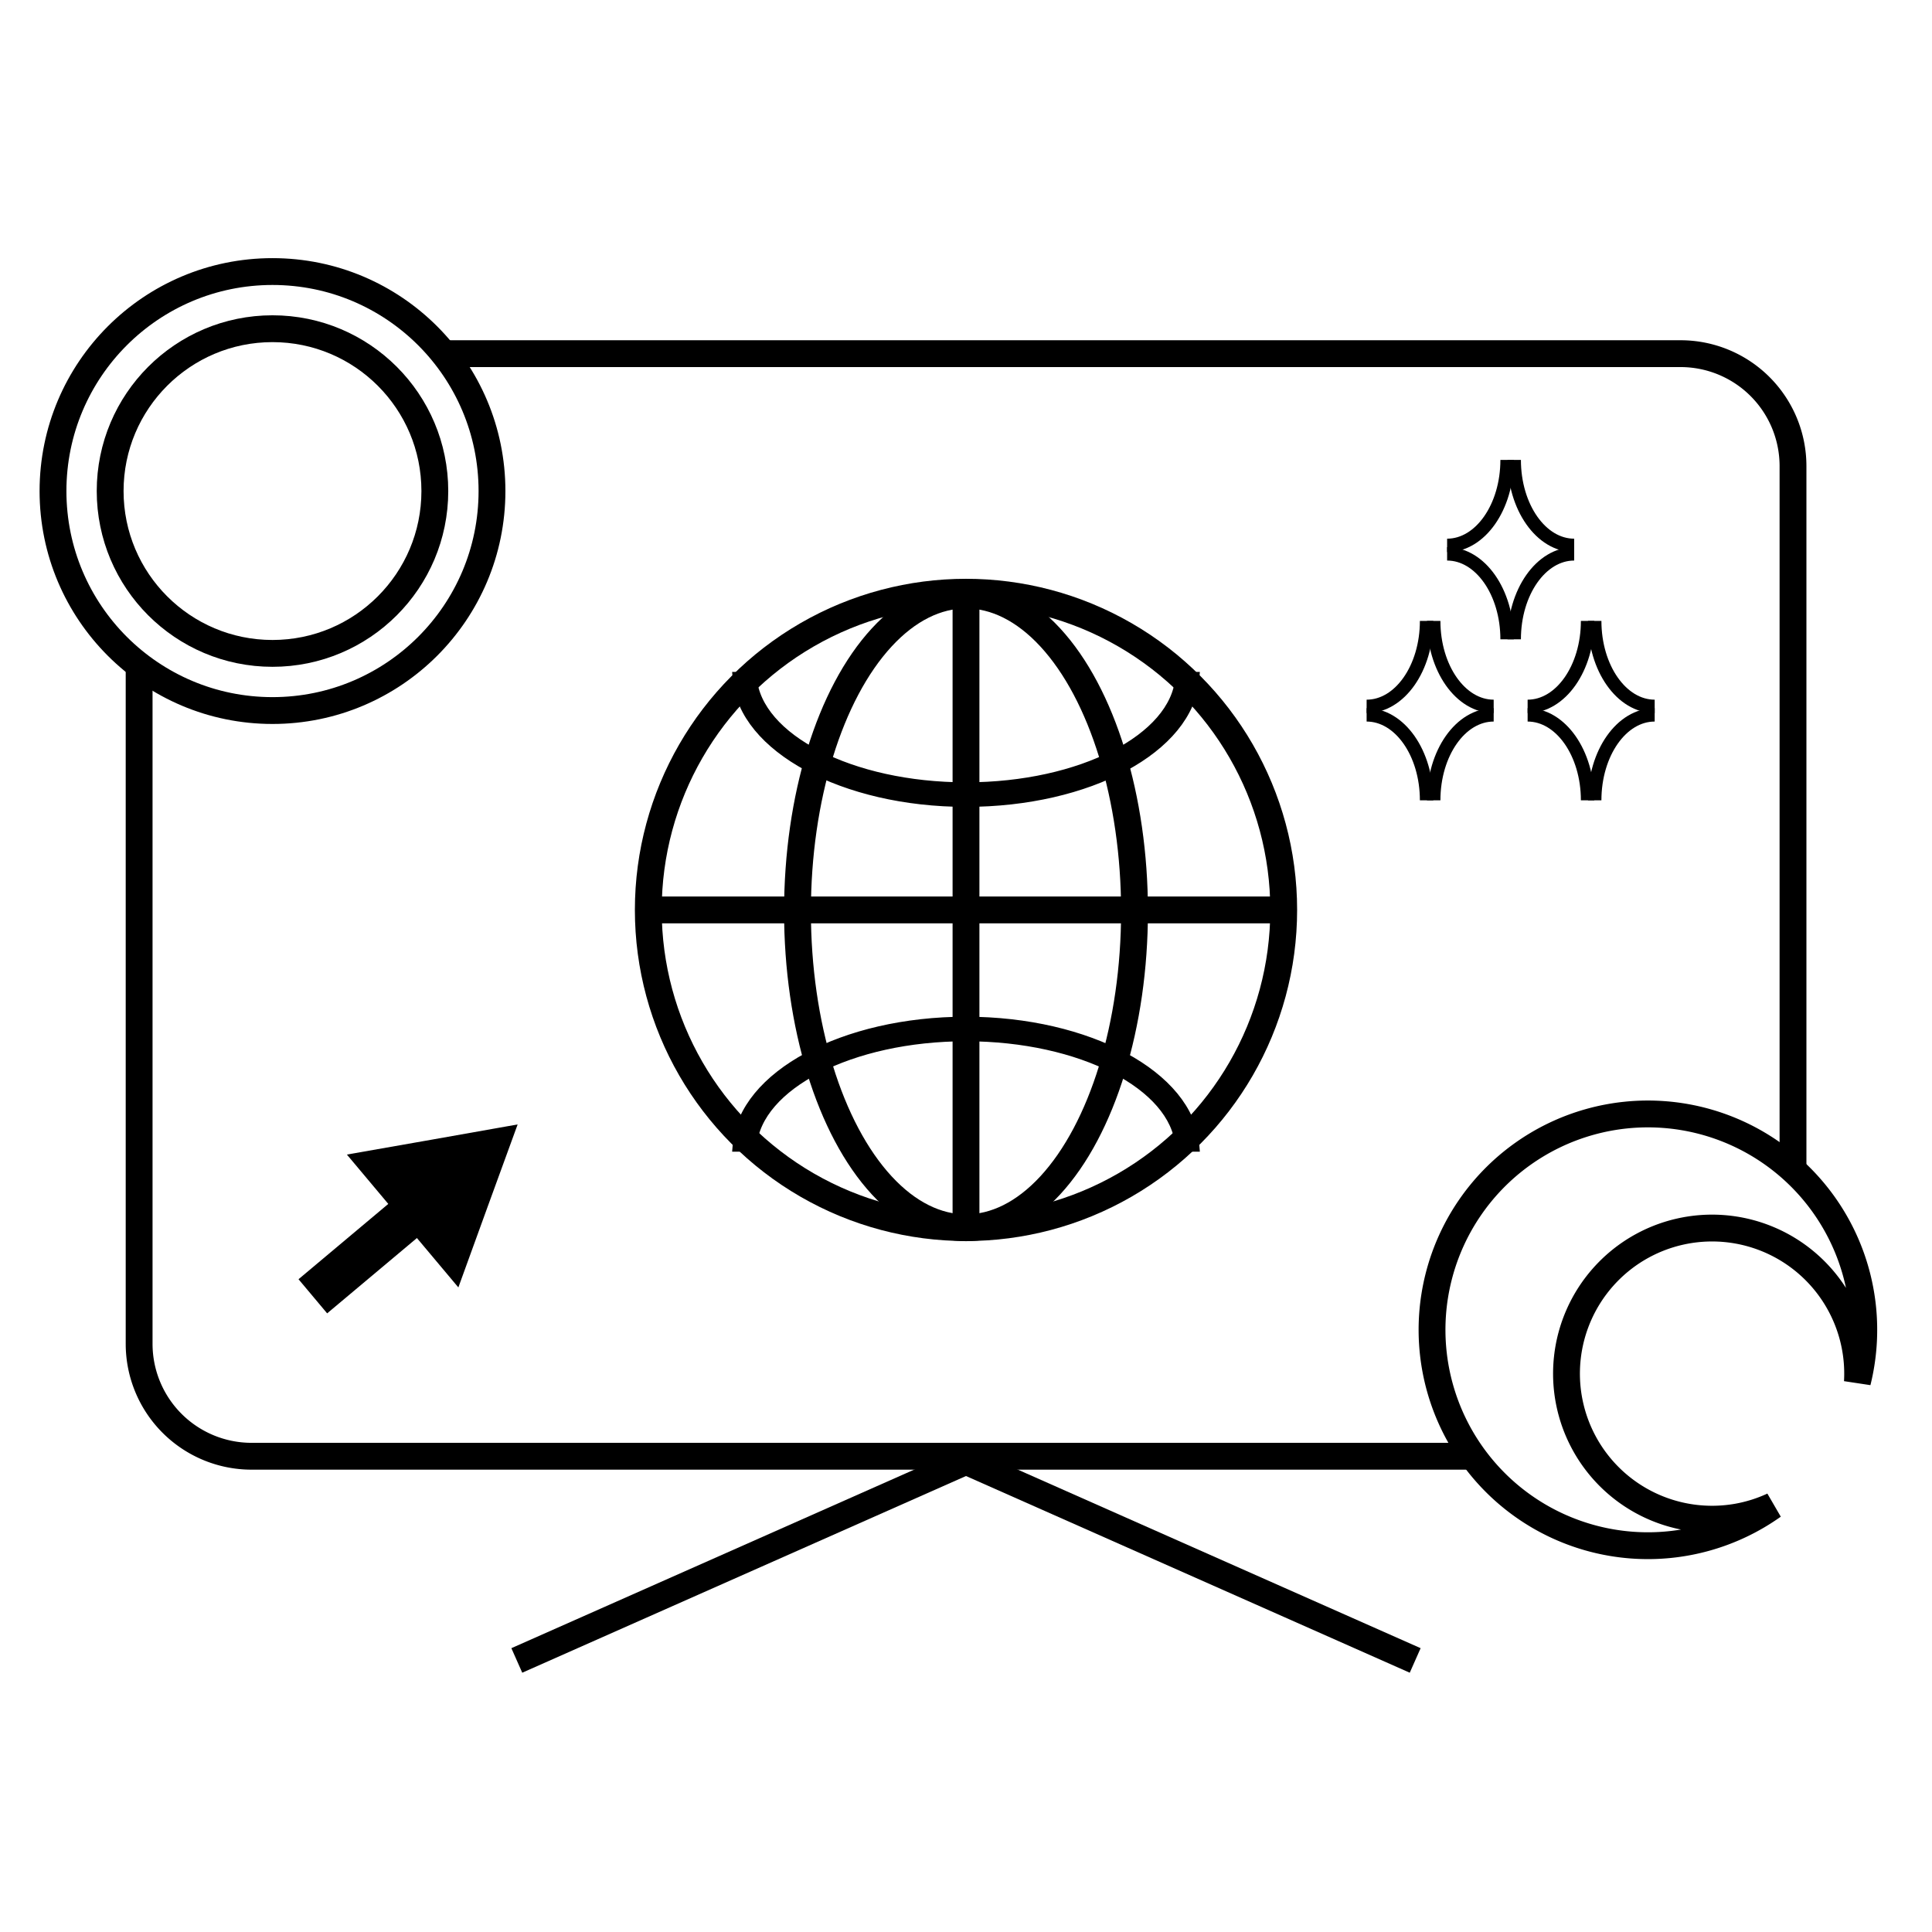 <svg id="Layer_1" data-name="Layer 1" xmlns="http://www.w3.org/2000/svg" viewBox="0 0 144 144"><defs><style>.cls-1,.cls-3{fill:none;}.cls-1,.cls-2,.cls-3,.cls-4{stroke:#000;stroke-miterlimit:10;}.cls-1{stroke-width:2px;}.cls-4{stroke-width:0.25px;}</style></defs><title>im-assets</title><line class="cls-1" x1="72" y1="108.92" x2="38.52" y2="123.76"/><line class="cls-1" x1="72" y1="108.92" x2="105.48" y2="123.76"/><path d="M18.74,107.54a7.38,7.38,0,0,1-7.37-7.37V50.51a16.54,16.54,0,0,1-2-1.57v51.23a9.38,9.38,0,0,0,9.37,9.37H110.6a16.09,16.09,0,0,1-1.69-2Z"/><path d="M125.26,25.36H32.38a16.56,16.56,0,0,1,1.64,2h91.25a7.38,7.38,0,0,1,7.37,7.37V86.31a16.09,16.09,0,0,1,2,2.18V34.73A9.38,9.38,0,0,0,125.26,25.36Z"/><circle class="cls-1" cx="72" cy="67.82" r="23.68"/><line class="cls-1" x1="72" y1="43.21" x2="72" y2="91.7"/><line class="cls-1" x1="48.32" y1="67.82" x2="95.68" y2="67.82"/><ellipse class="cls-1" cx="72" cy="67.93" rx="12.56" ry="23.58"/><path class="cls-2" d="M88.09,50.58c-.4,4.57-7.46,8.23-16.09,8.23s-15.68-3.66-16.09-8.23h-.8c.39,5,7.8,9.06,16.89,9.06s16.5-4,16.89-9.06Z"/><path class="cls-2" d="M55.11,85.34h.8c.4-4.57,7.46-8.23,16.09-8.23s15.68,3.66,16.09,8.23h.8c-.39-5-7.8-9.06-16.89-9.06S55.5,80.31,55.11,85.34Z"/><circle class="cls-1" cx="20.31" cy="36.6" r="16.36"/><circle class="cls-1" cx="20.31" cy="36.6" r="12.1"/><path class="cls-1" d="M129.53,113.06A10.85,10.85,0,1,1,138.44,103a16.09,16.09,0,1,0-6.29,9.23A10.8,10.8,0,0,1,129.53,113.06Z"/><path class="cls-3" d="M112.33,34.28c0,3.52-2,6.37-4.47,6.37"/><path class="cls-3" d="M112.86,34.28c0,3.52,2,6.37,4.47,6.37"/><path class="cls-3" d="M112.33,47.65c0-3.52-2-6.37-4.47-6.37"/><path class="cls-3" d="M112.86,47.65c0-3.52,2-6.37,4.47-6.37"/><path class="cls-3" d="M106.33,46.28c0,3.52-2,6.37-4.47,6.37"/><path class="cls-3" d="M106.86,46.28c0,3.52,2,6.37,4.47,6.37"/><path class="cls-3" d="M106.33,59.65c0-3.52-2-6.37-4.47-6.37"/><path class="cls-3" d="M106.86,59.65c0-3.52,2-6.37,4.47-6.37"/><path class="cls-3" d="M118.33,46.28c0,3.52-2,6.37-4.47,6.37"/><path class="cls-3" d="M118.86,46.28c0,3.52,2,6.37,4.47,6.37"/><path class="cls-3" d="M118.33,59.65c0-3.52-2-6.37-4.47-6.37"/><path class="cls-3" d="M118.86,59.65c0-3.52,2-6.37,4.47-6.37"/><polygon class="cls-4" points="26.09 86.14 30.1 90.92 34.12 95.71 36.25 89.84 38.39 83.97 32.24 85.06 26.09 86.14"/><rect class="cls-4" x="25.16" y="89.49" width="3.07" height="8.58" transform="translate(81.38 13.05) rotate(50)"/></svg>